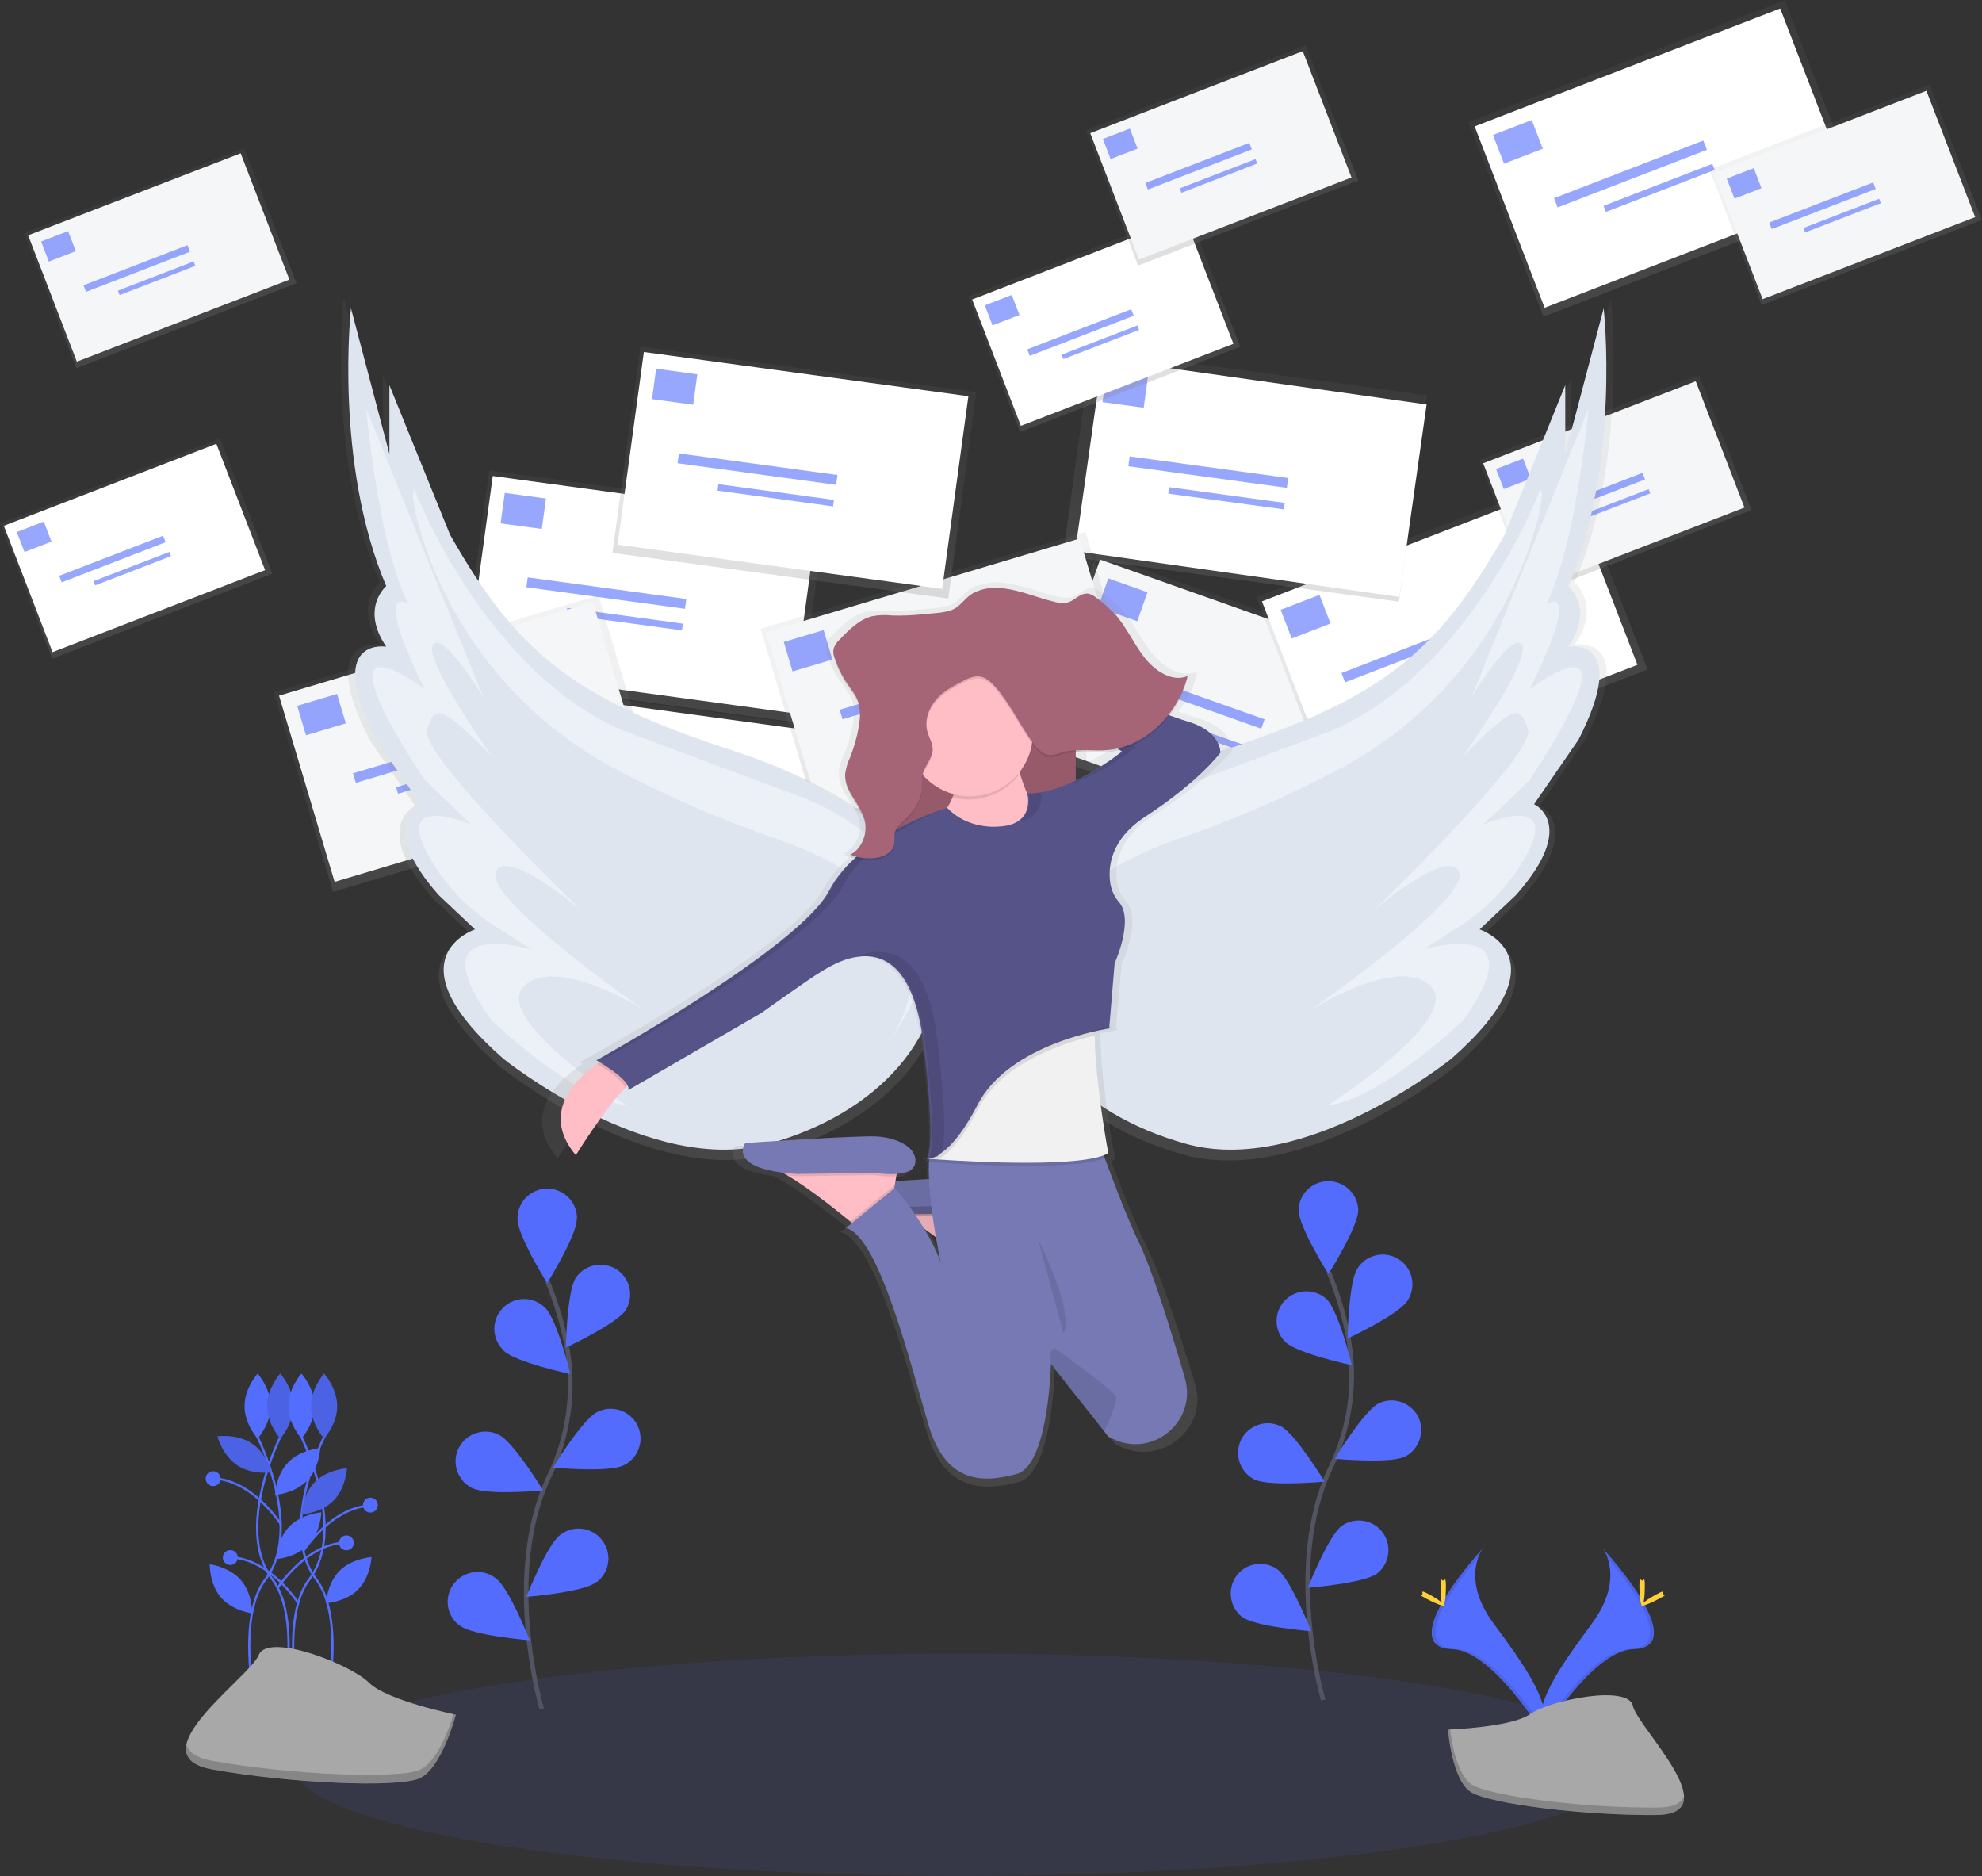 <?xml version="1.0" encoding="utf-8"?>
<!-- Generator: Adobe Illustrator 24.0.0, SVG Export Plug-In . SVG Version: 6.00 Build 0)  -->
<svg version="1.1" id="_x30_1de04e9-0eb8-4bc0-bdda-127678a3489e"
	 xmlns="http://www.w3.org/2000/svg" xmlns:xlink="http://www.w3.org/1999/xlink" x="0px" y="0px" viewBox="0 0 877 830"
	 style="enable-background:new 0 0 877 830;" xml:space="preserve">
<rect x="0" y="0" width="877" height="830" fill="#333333" stroke="none"/>
<style type="text/css">
	.st0{opacity:0.1;fill:#536DFE;enable-background:new    ;}
	.st1{fill:none;stroke:#535461;stroke-width:2;stroke-miterlimit:10;}
	.st2{fill:#536DFE;}
	.st3{fill:none;stroke:#536DFE;stroke-miterlimit:10;}
	.st4{opacity:0.1;enable-background:new    ;}
	.st5{fill:#A8A8A8;}
	.st6{opacity:0.2;enable-background:new    ;}
	.st7{fill:#FFD037;}
	.st8{fill:url(#SVGID_1_);}
	.st9{fill:#F4F6F7;}
	.st10{opacity:0.6;}
	.st11{fill:url(#SVGID_2_);}
	.st12{fill:#FFFFFF;}
	.st13{fill:url(#SVGID_3_);}
	.st14{fill:url(#SVGID_4_);}
	.st15{fill:url(#SVGID_5_);}
	.st16{fill:url(#SVGID_6_);}
	.st17{fill:url(#SVGID_7_);}
	.st18{fill:url(#SVGID_8_);}
	.st19{fill:url(#SVGID_9_);}
	.st20{fill:url(#SVGID_10_);}
	.st21{fill:url(#SVGID_11_);}
	.st22{fill:url(#SVGID_12_);}
	.st23{fill:url(#SVGID_13_);}
	.st24{fill:url(#SVGID_14_);}
	.st25{fill:url(#SVGID_15_);}
	.st26{fill:url(#SVGID_16_);}
	.st27{fill:#DFE5EE;}
	.st28{fill:#EBF1F6;}
	.st29{fill:url(#SVGID_17_);}
	.st30{fill:url(#SVGID_18_);}
	.st31{fill:url(#SVGID_19_);}
	.st32{fill:#FFBDC6;}
	.st33{fill:#7679B4;}
	.st34{fill:#A66477;}
	.st35{fill:#F2F1F2;}
	.st36{fill:#565388;}
	.st37{opacity:0.1;}
</style>
<title>messenger</title>
<ellipse class="st0" cx="425.3" cy="780.8" rx="295.9" ry="49.2"/>
<path class="st1" d="M239.7,756c0,0-17.5-59.2,3.3-102.8c8.8-18.2,11.5-38.8,7.6-58.7c-1.9-9.4-4.7-18.6-8.3-27.5"/>
<path class="st2" d="M255.2,539.4c0,7.3-13.1,28.3-13.1,28.3s-13.1-21-13.1-28.3c-0.2-7.3,5.5-13.3,12.8-13.5
	c7.3-0.2,13.3,5.5,13.5,12.8C255.2,538.9,255.2,539.1,255.2,539.4L255.2,539.4z"/>
<path class="st2" d="M276.9,579.6c-4,6.1-26.5,16.6-26.5,16.6s0.4-24.8,4.4-30.9c4.1-6,12.3-7.5,18.3-3.5
	C278.9,565.8,280.5,573.6,276.9,579.6L276.9,579.6z"/>
<path class="st2" d="M275.9,648.3c-6.5,3.3-31.2,1-31.2,1s12.9-21.2,19.4-24.5c6.4-3.4,14.4-0.9,17.8,5.5c3.4,6.4,0.9,14.4-5.5,17.8
	C276.2,648.2,276.1,648.2,275.9,648.3L275.9,648.3z"/>
<path class="st2" d="M263.5,700.2c-5.8,4.3-30.6,6.3-30.6,6.3s9.1-23.1,15-27.4c5.7-4.5,14-3.5,18.5,2.3s3.5,14-2.3,18.5
	C263.9,699.9,263.7,700,263.5,700.2L263.5,700.2z"/>
<path class="st2" d="M222.9,597.6c5.2,5.1,29.5,10.3,29.5,10.3s-5.9-24.1-11.1-29.2c-5.1-5.2-13.4-5.3-18.6-0.2
	c-5.2,5.1-5.3,13.4-0.2,18.6C222.6,597.3,222.7,597.5,222.9,597.6z"/>
<path class="st2" d="M209.1,658.4c6.5,3.3,31.2,1,31.2,1s-12.9-21.2-19.4-24.5c-6.4-3.4-14.4-0.9-17.8,5.5
	c-3.4,6.4-0.9,14.4,5.5,17.8C208.8,658.3,209,658.4,209.1,658.4L209.1,658.4z"/>
<path class="st2" d="M203.8,719.4c5.8,4.3,30.6,6.3,30.6,6.3s-9.1-23.1-15-27.4c-5.7-4.5-14-3.5-18.5,2.3s-3.5,14,2.3,18.5
	C203.4,719.1,203.6,719.2,203.8,719.4L203.8,719.4z"/>
<path class="st0" d="M255.2,539.4c0,7.3-13.1,28.3-13.1,28.3s-13.1-21-13.1-28.3c-0.2-7.3,5.5-13.3,12.8-13.5
	c7.3-0.2,13.3,5.5,13.5,12.8C255.2,538.9,255.2,539.1,255.2,539.4L255.2,539.4z"/>
<path class="st0" d="M276.9,579.6c-4,6.1-26.5,16.6-26.5,16.6s0.4-24.8,4.4-30.9c4.1-6,12.3-7.5,18.3-3.5
	C278.9,565.8,280.5,573.6,276.9,579.6L276.9,579.6z"/>
<path class="st0" d="M275.9,648.3c-6.5,3.3-31.2,1-31.2,1s12.9-21.2,19.4-24.5c6.4-3.4,14.4-0.9,17.8,5.5c3.4,6.4,0.9,14.4-5.5,17.8
	C276.2,648.2,276.1,648.2,275.9,648.3L275.9,648.3z"/>
<path class="st0" d="M263.5,700.2c-5.8,4.3-30.6,6.3-30.6,6.3s9.1-23.1,15-27.4c5.7-4.5,14-3.5,18.5,2.3s3.5,14-2.3,18.5
	C263.9,699.9,263.7,700,263.5,700.2L263.5,700.2z"/>
<path class="st0" d="M222.9,597.6c5.2,5.1,29.5,10.3,29.5,10.3s-5.9-24.1-11.1-29.2c-5.1-5.2-13.4-5.3-18.6-0.2
	c-5.2,5.1-5.3,13.4-0.2,18.6C222.6,597.3,222.7,597.5,222.9,597.6z"/>
<path class="st0" d="M209.1,658.4c6.5,3.3,31.2,1,31.2,1s-12.9-21.2-19.4-24.5c-6.4-3.4-14.4-0.9-17.8,5.5
	c-3.4,6.4-0.9,14.4,5.5,17.8C208.8,658.3,209,658.4,209.1,658.4L209.1,658.4z"/>
<path class="st0" d="M203.8,719.4c5.8,4.3,30.6,6.3,30.6,6.3s-9.1-23.1-15-27.4c-5.7-4.5-14-3.5-18.5,2.3s-3.5,14,2.3,18.5
	C203.4,719.1,203.6,719.2,203.8,719.4L203.8,719.4z"/>
<path class="st1" d="M585.5,752.1c0,0-17.5-59.2,3.3-102.8c8.8-18.2,11.5-38.8,7.6-58.7c-1.9-9.4-4.7-18.6-8.3-27.5"/>
<path class="st2" d="M601,535.4c0,7.3-13.2,28.3-13.2,28.3s-13.2-21-13.2-28.3c0.2-7.3,6.2-13,13.5-12.8
	C595.2,522.8,600.8,528.4,601,535.4L601,535.4z"/>
<path class="st2" d="M622.7,575.6c-4,6.1-26.4,16.6-26.4,16.6s0.4-24.8,4.3-30.9c3.8-6.2,11.9-8.1,18.1-4.3
	c6.2,3.8,8.1,11.9,4.3,18.1C622.9,575.3,622.8,575.5,622.7,575.6z"/>
<path class="st2" d="M621.8,644.4c-6.5,3.3-31.2,1-31.2,1s12.9-21.2,19.4-24.5c6.5-3.2,14.4-0.4,17.6,6.1
	C630.6,633.4,628,641.1,621.8,644.4L621.8,644.4z"/>
<path class="st2" d="M609.3,696.2c-5.8,4.3-30.6,6.3-30.6,6.3s9.1-23.1,15-27.4c6-4.2,14.2-2.7,18.3,3.2
	C616,684,614.8,691.9,609.3,696.2L609.3,696.2z"/>
<path class="st2" d="M568.7,593.7c5.2,5.1,29.5,10.3,29.5,10.3s-5.9-24.1-11.2-29.2c-5.3-4.9-13.6-4.6-18.6,0.7
	C563.6,580.7,563.7,588.6,568.7,593.7L568.7,593.7z"/>
<path class="st2" d="M554.9,654.5c6.5,3.3,31.2,1,31.2,1s-12.9-21.2-19.4-24.5c-6.5-3.2-14.4-0.4-17.6,6.1
	C546.1,643.5,548.6,651.2,554.9,654.5L554.9,654.5z"/>
<path class="st2" d="M549.6,715.4c5.8,4.3,30.6,6.3,30.6,6.3s-9.1-23.1-15-27.4c-6-4.2-14.2-2.7-18.3,3.2
	C543,703.2,544.1,711.1,549.6,715.4z"/>
<path class="st0" d="M601,535.4c0,7.3-13.2,28.3-13.2,28.3s-13.2-21-13.2-28.3c0.2-7.3,6.2-13,13.5-12.8
	C595.2,522.8,600.8,528.4,601,535.4L601,535.4z"/>
<path class="st0" d="M622.7,575.6c-4,6.1-26.4,16.6-26.4,16.6s0.4-24.8,4.3-30.9c3.8-6.2,11.9-8.1,18.1-4.3
	c6.2,3.8,8.1,11.9,4.3,18.1C622.9,575.3,622.8,575.5,622.7,575.6z"/>
<path class="st0" d="M621.8,644.4c-6.5,3.3-31.2,1-31.2,1s12.9-21.2,19.4-24.5c6.5-3.2,14.4-0.4,17.6,6.1
	C630.6,633.4,628,641.1,621.8,644.4L621.8,644.4z"/>
<path class="st0" d="M609.3,696.2c-5.8,4.3-30.6,6.3-30.6,6.3s9.1-23.1,15-27.4c6-4.2,14.2-2.7,18.3,3.2
	C616,684,614.8,691.9,609.3,696.2L609.3,696.2z"/>
<path class="st0" d="M568.7,593.7c5.2,5.1,29.5,10.3,29.5,10.3s-5.9-24.1-11.2-29.2c-5.3-4.9-13.6-4.6-18.6,0.7
	C563.6,580.7,563.7,588.6,568.7,593.7L568.7,593.7z"/>
<path class="st0" d="M554.9,654.5c6.5,3.3,31.2,1,31.2,1s-12.9-21.2-19.4-24.5c-6.5-3.2-14.4-0.4-17.6,6.1
	C546.1,643.5,548.6,651.2,554.9,654.5L554.9,654.5z"/>
<path class="st0" d="M549.6,715.4c5.8,4.3,30.6,6.3,30.6,6.3s-9.1-23.1-15-27.4c-6-4.2-14.2-2.7-18.3,3.2
	C543,703.2,544.1,711.1,549.6,715.4z"/>
<path class="st3" d="M113.6,635c0,0,21,41.2,3.9,63.7s1.6,83.9,1.6,83.9"/>
<path class="st2" d="M119.8,622.1c0,7.9-5.8,14.4-5.8,14.4s-5.8-6.4-5.8-14.4s5.8-14.4,5.8-14.4S119.8,614.2,119.8,622.1z"/>
<path class="st3" d="M124.4,635c0,0-21,41.2-3.9,63.7s-1.6,83.9-1.6,83.9"/>
<path class="st2" d="M118.2,622.1c0,7.9,5.8,14.4,5.8,14.4s5.8-6.4,5.8-14.4s-5.8-14.4-5.8-14.4S118.2,614.2,118.2,622.1z"/>
<path class="st4" d="M118.2,622.1c0,7.9,5.8,14.4,5.8,14.4s5.8-6.4,5.8-14.4s-5.8-14.4-5.8-14.4S118.2,614.2,118.2,622.1z"/>
<path class="st3" d="M133,635c0,0,21,41.2,3.9,63.7s1.6,83.9,1.6,83.9"/>
<path class="st2" d="M139.2,622.1c0,7.9-5.8,14.4-5.8,14.4s-5.8-6.4-5.8-14.4s5.8-14.4,5.8-14.4S139.2,614.2,139.2,622.1z"/>
<path class="st2" d="M135.9,655.1c-5.5,5.7-14.2,6.3-14.2,6.3s0.3-8.7,5.8-14.4c5.5-5.7,14.2-6.3,14.2-6.3S141.4,649.4,135.9,655.1z
	"/>
<path class="st2" d="M136.4,683.5c-5.5,5.7-14.2,6.3-14.2,6.3s0.3-8.7,5.8-14.4c5.5-5.7,14.2-6.3,14.2-6.3S142,677.8,136.4,683.5z"
	/>
<path class="st2" d="M106.6,699.1c5.2,6,5,14.7,5,14.7s-8.6-1-13.8-7s-5-14.7-5-14.7S101.4,693.1,106.6,699.1z"/>
<path class="st2" d="M111.4,638.6c6.6,4.4,8.8,12.8,8.8,12.8s-8.6,1.3-15.2-3.1s-8.8-12.8-8.8-12.8S104.8,634.2,111.4,638.6z"/>
<path class="st4" d="M111.4,638.6c6.6,4.4,8.8,12.8,8.8,12.8s-8.6,1.3-15.2-3.1s-8.8-12.8-8.8-12.8S104.8,634.2,111.4,638.6z"/>
<path class="st3" d="M143.8,635c0,0-21,41.2-3.9,63.7s-1.5,83.9-1.5,83.9"/>
<path class="st2" d="M137.6,622.1c0,7.9,5.8,14.4,5.8,14.4s5.8-6.4,5.8-14.4s-5.8-14.4-5.8-14.4S137.6,614.2,137.6,622.1z"/>
<path class="st4" d="M137.6,622.1c0,7.9,5.8,14.4,5.8,14.4s5.8-6.4,5.8-14.4s-5.8-14.4-5.8-14.4S137.6,614.2,137.6,622.1z"/>
<path class="st2" d="M139.3,655.7c-5.6,5.7-5.9,14.3-5.9,14.3s8.7-0.5,14.2-6.1s5.9-14.3,5.9-14.3S144.9,650.1,139.3,655.7z"/>
<path class="st4" d="M139.3,655.7c-5.6,5.7-5.9,14.3-5.9,14.3s8.7-0.5,14.2-6.1s5.9-14.3,5.9-14.3S144.9,650.1,139.3,655.7z"/>
<path class="st2" d="M150.2,695c-5.6,5.7-5.9,14.3-5.9,14.3s8.7-0.5,14.2-6.1s5.9-14.3,5.9-14.3S155.8,689.4,150.2,695z"/>
<path class="st3" d="M134.1,686.4c0,0,12.6-19.9,30.3-20.3"/>
<path class="st3" d="M124.3,674.4c0,0-12.6-19.9-30.3-20.3"/>
<path class="st3" d="M122.7,702.8c0,0,12.6-19.9,30.3-20.3"/>
<circle class="st2" cx="163.9" cy="665.9" r="3.3"/>
<circle class="st2" cx="94.3" cy="654.2" r="3.3"/>
<path class="st3" d="M132,709.3c0,0-12.6-19.9-30.3-20.3"/>
<circle class="st2" cx="101.9" cy="689.1" r="3.3"/>
<circle class="st2" cx="153.3" cy="682.6" r="3.3"/>
<path class="st5" d="M201.7,758.6c0,0-30.4-6.1-38.5-14.2s-44.6-22.3-48.7-12.2s-54.7,44.6-20.3,50.7s81.1,8.1,91.2,4
	S201.7,758.6,201.7,758.6z"/>
<path class="st6" d="M94.3,779.1c34.5,6.1,81.1,8.1,91.2,4c7.7-3.1,13.1-17.9,15.2-24.8l1,0.2c0,0-6.1,24.3-16.2,28.4
	s-56.8,2-91.2-4c-9.9-1.8-12.8-5.9-11.7-11.1C83.4,775.2,86.9,777.8,94.3,779.1z"/>
<path class="st2" d="M709.2,685c0,0,10,13.1-4.6,33s-26.8,36.6-21.9,48.9c0,0,22.1-36.8,40.2-37.3S729,707.2,709.2,685z"/>
<path class="st4" d="M709.2,685c0.9,1.3,1.6,2.7,2,4.1c17.6,20.7,27,39.9,10,40.4c-15.7,0.5-34.6,28.6-39.2,35.7
	c0.1,0.5,0.3,1.1,0.5,1.6c0,0,22.1-36.8,40.2-37.3S729,707.2,709.2,685z"/>
<path class="st7" d="M727.8,701.8c0,4.6-0.5,8.4-1.2,8.4s-1.2-3.8-1.2-8.4s0.7-2.5,1.3-2.5S727.8,697.2,727.8,701.8z"/>
<path class="st7" d="M734.2,707.3c-4.1,2.2-7.6,3.5-7.9,3s2.7-2.8,6.8-5s2.5-0.6,2.8,0S738.3,705.1,734.2,707.3z"/>
<path class="st2" d="M656.1,685c0,0-10,13.1,4.6,33s26.8,36.6,21.9,48.9c0,0-22.1-36.8-40.2-37.3S636.3,707.2,656.1,685z"/>
<path class="st4" d="M656.1,685c-0.9,1.3-1.6,2.7-2,4.1c-17.6,20.7-27,39.9-10,40.4c15.7,0.5,34.6,28.6,39.2,35.7
	c-0.1,0.5-0.3,1.1-0.5,1.6c0,0-22.1-36.8-40.2-37.3S636.3,707.2,656.1,685z"/>
<path class="st7" d="M637.4,701.8c0,4.6,0.5,8.4,1.2,8.4s1.2-3.8,1.2-8.4s-0.7-2.5-1.3-2.5S637.4,697.2,637.4,701.8z"/>
<path class="st7" d="M631.1,707.3c4.1,2.2,7.6,3.5,7.9,3s-2.7-2.8-6.8-5s-2.5-0.6-2.8,0S627,705.1,631.1,707.3z"/>
<path class="st5" d="M640.7,765.2c0,0,28.1-0.9,36.5-6.9s43.2-13.2,45.3-3.6s42.2,48,10.5,48.3s-73.6-4.9-82.1-10.1
	S640.7,765.2,640.7,765.2z"/>
<path class="st6" d="M733.5,799.7c-31.7,0.3-73.6-4.9-82.1-10.1c-6.4-3.9-9-18-9.8-24.5h-0.9c0,0,1.8,22.7,10.2,27.8
	s50.4,10.3,82.1,10.1c9.2-0.1,12.3-3.3,12.1-8.2C743.8,797.8,740.3,799.7,733.5,799.7z"/>
<linearGradient id="SVGID_1_" gradientUnits="userSpaceOnUse" x1="-966.48" y1="697.766" x2="-966.48" y2="789.946" gradientTransform="matrix(-0.943 -0.334 0.334 -0.943 -618.473 692.154)">
	<stop  offset="0" style="stop-color:#808080;stop-opacity:0.25"/>
	<stop  offset="0.54" style="stop-color:#808080;stop-opacity:0.12"/>
	<stop  offset="1" style="stop-color:#808080;stop-opacity:0.1"/>
</linearGradient>
<polygon class="st8" points="454.7,331.6 485.4,244.7 626.8,294.7 596.1,381.6 "/>
<rect x="497.3" y="239.8" transform="matrix(0.334 -0.943 0.943 0.334 65.817 717.509)" class="st9" width="86" height="144.9"/>
<g class="st10">
	
		<rect x="489.7" y="256.1" transform="matrix(0.334 -0.943 0.943 0.334 80.794 644.963)" class="st2" width="13.6" height="18.4"/>
	
		<rect x="522.9" y="273.1" transform="matrix(0.334 -0.943 0.943 0.334 59.14 700.624)" class="st2" width="4.4" height="70.8"/>
	
		<rect x="529.8" y="299" transform="matrix(0.331 -0.944 0.944 0.331 48.896 718.41)" class="st2" width="2.9" height="51.4"/>
</g>
<linearGradient id="SVGID_2_" gradientUnits="userSpaceOnUse" x1="-917.062" y1="315.059" x2="-917.062" y2="407.239" gradientTransform="matrix(-0.933 0.36 -0.36 -0.933 -82.792 947.655)">
	<stop  offset="0" style="stop-color:#808080;stop-opacity:0.25"/>
	<stop  offset="0.54" style="stop-color:#808080;stop-opacity:0.12"/>
	<stop  offset="1" style="stop-color:#808080;stop-opacity:0.1"/>
</linearGradient>
<polygon class="st11" points="555.9,264.2 695.8,210.2 729,296.2 589.1,350.2 "/>
<rect x="569" y="236.7" transform="matrix(0.933 -0.36 0.36 0.933 -57.705 250.056)" class="st12" width="144.9" height="86"/>
<g class="st10">
	
		<rect x="568.5" y="265.7" transform="matrix(0.933 -0.36 0.36 0.933 -59.4 226.565)" class="st2" width="18.4" height="13.6"/>
	
		<rect x="592" y="284.5" transform="matrix(0.933 -0.36 0.36 0.933 -61.164 245.456)" class="st2" width="70.8" height="4.4"/>
	
		<rect x="614.3" y="291.4" transform="matrix(0.933 -0.36 0.36 0.933 -62.535 250.435)" class="st2" width="51.6" height="3"/>
</g>
<linearGradient id="SVGID_3_" gradientUnits="userSpaceOnUse" x1="-1245.812" y1="684.562" x2="-1245.812" y2="776.742" gradientTransform="matrix(-0.991 -0.135 0.135 -0.991 -782.168 766.144)">
	<stop  offset="0" style="stop-color:#808080;stop-opacity:0.25"/>
	<stop  offset="0.54" style="stop-color:#808080;stop-opacity:0.12"/>
	<stop  offset="1" style="stop-color:#808080;stop-opacity:0.1"/>
</linearGradient>
<polygon class="st13" points="470.4,245.9 482.8,154.6 631.4,174.9 619,266.2 "/>
<rect x="510.5" y="138.9" transform="matrix(0.14 -0.99 0.99 0.14 266.767 729.766)" class="st12" width="86" height="144.9"/>
<g class="st10">
	
		<rect x="491.1" y="163.3" transform="matrix(0.135 -0.991 0.991 0.135 259.707 642.551)" class="st2" width="13.6" height="18.4"/>
	
		<rect x="532.4" y="173.6" transform="matrix(0.135 -0.991 0.991 0.135 255.349 710.454)" class="st2" width="4.4" height="70.8"/>
	
		<rect x="541.2" y="194.7" transform="matrix(0.135 -0.991 0.991 0.135 250.939 728.455)" class="st2" width="2.9" height="51.6"/>
</g>
<linearGradient id="SVGID_4_" gradientUnits="userSpaceOnUse" x1="-1032.842" y1="502.892" x2="-1032.842" y2="595.072" gradientTransform="matrix(-0.991 -0.135 0.135 -0.991 -782.159 766.116)">
	<stop  offset="0" style="stop-color:#808080;stop-opacity:0.25"/>
	<stop  offset="0.54" style="stop-color:#808080;stop-opacity:0.12"/>
	<stop  offset="1" style="stop-color:#808080;stop-opacity:0.1"/>
</linearGradient>
<polygon class="st14" points="234.8,397.2 247.3,305.8 395.9,326.1 383.4,417.4 "/>
<rect x="271.8" y="288.3" transform="matrix(0.135 -0.991 0.991 0.135 -85.173 623.939)" class="st12" width="86" height="144.9"/>
<g class="st10">
	
		<rect x="255.5" y="314.5" transform="matrix(0.135 -0.991 0.991 0.135 -93.868 539.945)" class="st2" width="13.6" height="18.4"/>
	<rect x="299.2" y="323" transform="matrix(0.14 -0.99 0.99 0.14 -95.686 606.599)" class="st2" width="4.4" height="70.8"/>
	
		<rect x="305.7" y="345.9" transform="matrix(0.135 -0.991 0.991 0.135 -102.645 625.839)" class="st2" width="3" height="51.6"/>
</g>
<linearGradient id="SVGID_5_" gradientUnits="userSpaceOnUse" x1="-989.141" y1="595.542" x2="-989.141" y2="687.722" gradientTransform="matrix(-0.991 -0.135 0.135 -0.991 -782.14 766.124)">
	<stop  offset="0" style="stop-color:#808080;stop-opacity:0.25"/>
	<stop  offset="0.54" style="stop-color:#808080;stop-opacity:0.12"/>
	<stop  offset="1" style="stop-color:#808080;stop-opacity:0.1"/>
</linearGradient>
<polygon class="st15" points="204,299.5 216.5,208.1 365.1,228.4 352.7,319.7 "/>
<rect x="241" y="190.6" transform="matrix(0.135 -0.991 0.991 0.135 -14.989 508.928)" class="st12" width="86" height="144.9"/>
<g class="st10">
	
		<rect x="224.7" y="216.8" transform="matrix(0.135 -0.991 0.991 0.135 -23.676 424.957)" class="st2" width="13.6" height="18.4"/>
	
		<rect x="266.1" y="227.1" transform="matrix(0.135 -0.991 0.991 0.135 -28.054 492.858)" class="st2" width="4.4" height="70.8"/>
	
		<rect x="274.9" y="248.2" transform="matrix(0.135 -0.991 0.991 0.135 -32.453 510.851)" class="st2" width="3" height="51.6"/>
</g>
<linearGradient id="SVGID_6_" gradientUnits="userSpaceOnUse" x1="-918.086" y1="317.385" x2="-918.086" y2="409.565" gradientTransform="matrix(-0.958 0.286 -0.286 -0.958 -354.397 911.535)">
	<stop  offset="0" style="stop-color:#808080;stop-opacity:0.25"/>
	<stop  offset="0.54" style="stop-color:#808080;stop-opacity:0.12"/>
	<stop  offset="1" style="stop-color:#808080;stop-opacity:0.1"/>
</linearGradient>
<polygon class="st16" points="336.5,278.2 480.3,235.3 506.6,323.7 362.9,366.5 "/>
<rect x="348.2" y="257.4" transform="matrix(0.958 -0.286 0.286 0.958 -68.28 132.707)" class="st9" width="144.9" height="86"/>
<g class="st10">
	
		<rect x="348.4" y="281.3" transform="matrix(0.958 -0.286 0.286 0.958 -67.415 114.187)" class="st2" width="18.4" height="13.6"/>
	
		<rect x="370.7" y="304" transform="matrix(0.958 -0.286 0.286 0.958 -70.554 128.792)" class="st2" width="70.8" height="4.4"/>
	
		<rect x="392.5" y="311.9" transform="matrix(0.958 -0.286 0.286 0.958 -72.091 132.558)" class="st2" width="51.6" height="3"/>
</g>
<linearGradient id="SVGID_7_" gradientUnits="userSpaceOnUse" x1="-703.566" y1="352.025" x2="-703.566" y2="444.205" gradientTransform="matrix(-0.958 0.286 -0.286 -0.958 -354.4 911.541)">
	<stop  offset="0" style="stop-color:#808080;stop-opacity:0.25"/>
	<stop  offset="0.54" style="stop-color:#808080;stop-opacity:0.12"/>
	<stop  offset="1" style="stop-color:#808080;stop-opacity:0.1"/>
</linearGradient>
<polygon class="st17" points="121.1,306.3 264.8,263.4 291.1,351.8 147.4,394.6 "/>
<rect x="132.7" y="285.4" transform="matrix(0.958 -0.286 0.286 0.958 -85.286 72.314)" class="st9" width="144.9" height="86"/>
<g class="st10">
	
		<rect x="133" y="309.5" transform="matrix(0.958 -0.286 0.286 0.958 -84.432 53.803)" class="st2" width="18.4" height="13.6"/>
	
		<rect x="155.3" y="332.1" transform="matrix(0.958 -0.286 0.286 0.958 -87.566 68.406)" class="st2" width="70.8" height="4.4"/>
	
		<rect x="174.7" y="340.8" transform="matrix(0.957 -0.289 0.289 0.957 -90.409 72.64)" class="st2" width="51.8" height="3"/>
</g>
<linearGradient id="SVGID_8_" gradientUnits="userSpaceOnUse" x1="-1080.417" y1="477.188" x2="-1080.417" y2="569.368" gradientTransform="matrix(-0.933 0.36 -0.36 -0.933 -82.791 947.655)">
	<stop  offset="0" style="stop-color:#808080;stop-opacity:0.25"/>
	<stop  offset="0.54" style="stop-color:#808080;stop-opacity:0.12"/>
	<stop  offset="1" style="stop-color:#808080;stop-opacity:0.1"/>
</linearGradient>
<polygon class="st18" points="649.8,54.1 789.7,0.1 822.9,86 683,140.1 "/>
<rect x="663" y="26.6" transform="matrix(0.933 -0.36 0.36 0.933 24.353 269.788)" class="st12" width="144.9" height="86"/>
<g class="st10">
	
		<rect x="662.3" y="55.6" transform="matrix(0.933 -0.36 0.36 0.933 22.66 246.284)" class="st2" width="18.4" height="13.6"/>
	
		<rect x="685.9" y="74.4" transform="matrix(0.933 -0.36 0.36 0.933 20.9 265.175)" class="st2" width="70.8" height="4.4"/>
	
		<rect x="708.2" y="81.3" transform="matrix(0.933 -0.36 0.36 0.933 19.525 270.154)" class="st2" width="51.6" height="2.9"/>
</g>
<linearGradient id="SVGID_9_" gradientUnits="userSpaceOnUse" x1="-823.217" y1="513.139" x2="-823.217" y2="577.289" gradientTransform="matrix(-0.933 0.36 -0.36 -0.933 -82.802 947.658)">
	<stop  offset="0" style="stop-color:#808080;stop-opacity:0.25"/>
	<stop  offset="0.54" style="stop-color:#808080;stop-opacity:0.12"/>
	<stop  offset="1" style="stop-color:#808080;stop-opacity:0.1"/>
</linearGradient>
<polygon class="st19" points="428.3,131.2 525.6,93.6 548.8,153.4 451.4,191.1 "/>
<rect x="437.5" y="112.1" transform="matrix(0.933 -0.36 0.36 0.933 -18.387 185.419)" class="st12" width="100.8" height="59.9"/>
<g class="st10">
	
		<rect x="437" y="132.2" transform="matrix(0.933 -0.36 0.36 0.933 -19.566 169.069)" class="st2" width="12.8" height="9.5"/>
	
		<rect x="453.4" y="145.3" transform="matrix(0.933 -0.36 0.36 0.933 -20.791 182.214)" class="st2" width="49.3" height="3.1"/>
	
		<rect x="468.9" y="150.1" transform="matrix(0.933 -0.36 0.36 0.933 -21.746 185.676)" class="st2" width="35.9" height="2.1"/>
</g>
<linearGradient id="SVGID_10_" gradientUnits="userSpaceOnUse" x1="-387.547" y1="573.939" x2="-387.547" y2="638.089" gradientTransform="matrix(-0.933 0.36 -0.36 -0.933 -82.799 947.668)">
	<stop  offset="0" style="stop-color:#808080;stop-opacity:0.25"/>
	<stop  offset="0.54" style="stop-color:#808080;stop-opacity:0.12"/>
	<stop  offset="1" style="stop-color:#808080;stop-opacity:0.1"/>
</linearGradient>
<polygon class="st20" points="0,231.6 97.4,194 120.5,253.8 23.1,291.4 "/>
<rect x="9.2" y="212.4" transform="matrix(0.933 -0.36 0.36 0.933 -83.362 37.772)" class="st12" width="100.8" height="59.9"/>
<g class="st10">
	
		<rect x="8.8" y="232.7" transform="matrix(0.933 -0.36 0.36 0.933 -84.556 21.439)" class="st2" width="12.8" height="9.5"/>
	
		<rect x="25.2" y="245.7" transform="matrix(0.933 -0.36 0.36 0.933 -85.779 34.581)" class="st2" width="49.3" height="3.1"/>
	
		<rect x="40.7" y="250.5" transform="matrix(0.933 -0.36 0.36 0.933 -86.737 38.047)" class="st2" width="35.9" height="2"/>
</g>
<linearGradient id="SVGID_11_" gradientUnits="userSpaceOnUse" x1="-1008.127" y1="364.179" x2="-1008.127" y2="428.329" gradientTransform="matrix(-0.933 0.36 -0.36 -0.933 -82.793 947.657)">
	<stop  offset="0" style="stop-color:#808080;stop-opacity:0.25"/>
	<stop  offset="0.54" style="stop-color:#808080;stop-opacity:0.12"/>
	<stop  offset="1" style="stop-color:#808080;stop-opacity:0.1"/>
</linearGradient>
<polygon class="st21" points="654.5,203.5 751.8,165.9 775,225.7 677.6,263.4 "/>
<rect x="663.6" y="184.4" transform="matrix(0.933 -0.36 0.36 0.933 -29.241 271.818)" class="st9" width="100.8" height="59.9"/>
<g class="st10">
	
		<rect x="663.2" y="204.5" transform="matrix(0.933 -0.36 0.36 0.933 -30.404 255.463)" class="st2" width="12.8" height="9.5"/>
	
		<rect x="679.6" y="217.6" transform="matrix(0.933 -0.36 0.36 0.933 -31.631 268.605)" class="st2" width="49.3" height="3.1"/>
	
		<rect x="695.1" y="222.4" transform="matrix(0.933 -0.36 0.36 0.933 -32.589 272.071)" class="st2" width="35.9" height="2"/>
</g>
<linearGradient id="SVGID_12_" gradientUnits="userSpaceOnUse" x1="-898.427" y1="562.979" x2="-898.427" y2="627.129" gradientTransform="matrix(-0.933 0.36 -0.36 -0.933 -82.793 947.655)">
	<stop  offset="0" style="stop-color:#808080;stop-opacity:0.25"/>
	<stop  offset="0.54" style="stop-color:#808080;stop-opacity:0.12"/>
	<stop  offset="1" style="stop-color:#808080;stop-opacity:0.1"/>
</linearGradient>
<polygon class="st22" points="480.5,57.6 577.8,20 601,79.8 503.6,117.5 "/>
<rect x="489.7" y="38.5" transform="matrix(0.933 -0.36 0.36 0.933 11.656 199.286)" class="st9" width="100.8" height="59.9"/>
<g class="st10">
	
		<rect x="489.2" y="58.6" transform="matrix(0.933 -0.36 0.36 0.933 10.479 182.931)" class="st2" width="12.8" height="9.5"/>
	
		<rect x="505.6" y="71.7" transform="matrix(0.933 -0.36 0.36 0.933 9.254 196.076)" class="st2" width="49.3" height="3.1"/>
	
		<rect x="521.1" y="76.5" transform="matrix(0.933 -0.36 0.36 0.933 8.297 199.543)" class="st2" width="35.9" height="2.1"/>
</g>
<linearGradient id="SVGID_13_" gradientUnits="userSpaceOnUse" x1="-1149.532" y1="447.268" x2="-1149.532" y2="511.418" gradientTransform="matrix(-0.933 0.36 -0.36 -0.933 -82.79 947.655)">
	<stop  offset="0" style="stop-color:#808080;stop-opacity:0.25"/>
	<stop  offset="0.54" style="stop-color:#808080;stop-opacity:0.12"/>
	<stop  offset="1" style="stop-color:#808080;stop-opacity:0.1"/>
</linearGradient>
<polygon class="st23" points="756.4,75 853.8,37.4 876.9,97.3 779.5,134.9 "/>
<rect x="765.6" y="55.9" transform="matrix(0.933 -0.36 0.36 0.933 23.928 299.929)" class="st9" width="100.8" height="59.9"/>
<g class="st10">
	
		<rect x="765.2" y="76" transform="matrix(0.933 -0.36 0.36 0.933 22.768 283.569)" class="st2" width="12.8" height="9.5"/>
	
		<rect x="781.6" y="89.1" transform="matrix(0.933 -0.36 0.36 0.933 21.541 296.711)" class="st2" width="49.3" height="3.1"/>
	
		<rect x="797" y="93.9" transform="matrix(0.933 -0.36 0.36 0.933 20.581 300.18)" class="st2" width="35.9" height="2.1"/>
</g>
<linearGradient id="SVGID_14_" gradientUnits="userSpaceOnUse" x1="-443.857" y1="689.909" x2="-443.857" y2="754.059" gradientTransform="matrix(-0.933 0.36 -0.36 -0.933 -82.803 947.657)">
	<stop  offset="0" style="stop-color:#808080;stop-opacity:0.25"/>
	<stop  offset="0.54" style="stop-color:#808080;stop-opacity:0.12"/>
	<stop  offset="1" style="stop-color:#808080;stop-opacity:0.1"/>
</linearGradient>
<polygon class="st24" points="10.7,103.1 108.1,65.5 131.2,125.3 33.8,162.9 "/>
<rect x="19.9" y="83.9" transform="matrix(0.933 -0.36 0.36 0.933 -36.325 32.999)" class="st9" width="100.8" height="59.9"/>
<g class="st10">
	
		<rect x="19.5" y="104.2" transform="matrix(0.933 -0.36 0.36 0.933 -37.519 16.656)" class="st2" width="12.8" height="9.5"/>
	
		<rect x="35.9" y="117.2" transform="matrix(0.933 -0.36 0.36 0.933 -38.744 29.801)" class="st2" width="49.3" height="3.1"/>
	
		<rect x="51.4" y="122" transform="matrix(0.933 -0.36 0.36 0.933 -39.703 33.264)" class="st2" width="35.9" height="2.1"/>
</g>
<linearGradient id="SVGID_15_" gradientUnits="userSpaceOnUse" x1="-1048.042" y1="658.952" x2="-1048.042" y2="751.132" gradientTransform="matrix(-0.991 -0.135 0.135 -0.991 -782.154 766.125)">
	<stop  offset="0" style="stop-color:#808080;stop-opacity:0.25"/>
	<stop  offset="0.54" style="stop-color:#808080;stop-opacity:0.12"/>
	<stop  offset="1" style="stop-color:#808080;stop-opacity:0.1"/>
</linearGradient>
<polygon class="st25" points="271,244.6 283.4,153.3 432,173.5 419.6,264.8 "/>
<rect x="307.9" y="135.7" transform="matrix(0.135 -0.991 0.991 0.135 97.239 527.772)" class="st12" width="86" height="144.9"/>
<g class="st10">
	<rect x="291.7" y="162" transform="matrix(0.135 -0.991 0.991 0.135 88.568 443.797)" class="st2" width="13.6" height="18.4"/>
	<rect x="333" y="172.2" transform="matrix(0.135 -0.991 0.991 0.135 84.2 511.709)" class="st2" width="4.4" height="70.8"/>
	
		<rect x="341.8" y="193.3" transform="matrix(0.135 -0.991 0.991 0.135 79.79 529.71)" class="st2" width="2.9" height="51.6"/>
</g>
<linearGradient id="SVGID_16_" gradientUnits="userSpaceOnUse" x1="416.982" y1="283.5" x2="416.982" y2="665.18" gradientTransform="matrix(1 0 0 -1 -131.56 797)">
	<stop  offset="0" style="stop-color:#808080;stop-opacity:0.25"/>
	<stop  offset="0.54" style="stop-color:#808080;stop-opacity:0.12"/>
	<stop  offset="1" style="stop-color:#808080;stop-opacity:0.1"/>
</linearGradient>
<path class="st26" d="M419.6,414.5c-1.5-15.2-8.4-29.3-19.3-39.9c-13.1-12.8-36.4-29.7-75-42.2c-70.5-22.9-97.1-43.1-128.3-98
	l-27.5-67.8v31.1l-17.4-66c0,0-7.8,70.1,16,126c0,0-11.9,10.1,0,27.5c0,0-28.4-4.6-4.6,42.1l20.2,29.3c0,0-20.2,9.2,8.2,41.2
	l16.5,15.5c0,0-39.4,12.8,12.8,58.6c0,0,66.9,54.1,120.9,38.5C389.6,497,424.2,463,419.6,414.5z"/>
<path class="st27" d="M416.3,412.3c-1.5-14.8-8.2-28.6-18.9-38.9c-12.8-12.4-35.5-28.9-73.1-41.2c-68.8-22.4-94.8-42-125.2-95.7
	l-26.8-66.1v30.4l-17-64.4c0,0-7.6,68.4,15.6,122.9c0,0-11.6,9.8,0,26.8c0,0-27.7-4.5-4.5,41.1l19.7,28.6c0,0-19.7,8.9,8,40.2
	l16.1,15.2c0,0-38.4,12.5,12.5,57.2c0,0,65.3,52.7,118,37.5C387,492.8,420.9,459.6,416.3,412.3z"/>
<path class="st28" d="M213.9,308.5l-51.9-127.8c0,0,5.4,60.8,18.8,86.7c0,0-17-11.6,7.1,37.5c0,0-51.9-39.3,0,40.2l20.6,19.7
	c0,0-36.5-15.6-17.6,16c7.2,12,17.1,22.1,28.9,29.5l15.6,9.9c0,0-51.9-16.1-17.9,31.3c0,0,36.6,34.9,59.9,37.6
	c0,0-59.9-38.4-45.6-52.7s53.6,10.7,53.6,10.7s-69.7-48.3-66.1-60.8s37.5,16.1,37.5,16.1s-71.5-68.8-67.9-79.6s5.4-11.6,28.6,11.6
	c0,0-30.4-42.9-25.9-49.2S213.9,308.5,213.9,308.5z"/>
<path class="st28" d="M390.9,464.1c0,0,50-59-47.4-93c-24.7-8.5-48.7-18.9-71.8-31.2c-42-22.5-73.1-61.1-86.2-106.9
	c-2.4-8.5-3.5-14.9-2.1-16.6c0,0,29.5,78.7,91.2,106.4l81.4,30.4C356.1,353.2,449,388.1,390.9,464.1z"/>
<linearGradient id="SVGID_17_" gradientUnits="userSpaceOnUse" x1="1882.898" y1="283.48" x2="1882.898" y2="665.22" gradientTransform="matrix(-1 0 0 -1 2462.44 797)">
	<stop  offset="0" style="stop-color:#808080;stop-opacity:0.25"/>
	<stop  offset="0.54" style="stop-color:#808080;stop-opacity:0.12"/>
	<stop  offset="1" style="stop-color:#808080;stop-opacity:0.1"/>
</linearGradient>
<path class="st29" d="M445.4,414.5c1.5-15.2,8.4-29.3,19.3-39.9c13.1-12.8,36.4-29.7,75-42.2c70.5-22.9,97.1-43.1,128.3-98
	l27.4-67.8v31.1l17.4-66c0,0,7.8,70.1-16,126c0,0,11.9,10.1,0,27.5c0,0,28.4-4.6,4.6,42.1l-20.2,29.3c0,0,20.2,9.2-8.3,41.3
	l-16.5,15.6c0,0,39.4,12.8-12.8,58.6c0,0-66.9,54.1-120.9,38.5C475.4,497,440.8,463,445.4,414.5z"/>
<path class="st27" d="M448.7,412.3c1.5-14.8,8.2-28.6,18.8-38.9c12.8-12.4,35.5-28.9,73.1-41.2c68.8-22.4,94.8-42,125.2-95.7
	l26.8-66.1v30.4l17-64.4c0,0,7.6,68.4-15.6,122.9c0,0,11.6,9.8,0,26.8c0,0,27.7-4.5,4.5,41.1l-19.7,28.6c0,0,19.7,8.9-8,40.2
	l-16.1,15.2c0,0,38.4,12.5-12.5,57.2c0,0-65.3,52.7-118,37.5C478,492.8,444.1,459.6,448.7,412.3z"/>
<path class="st28" d="M651.1,308.5l51.8-127.8c0,0-5.4,60.8-18.8,86.7c0,0,17-11.6-7.2,37.5c0,0,51.8-39.3,0,40.2l-20.6,19.7
	c0,0,36.5-15.6,17.7,16c-7.2,12-17.1,22.1-28.9,29.5l-15.6,9.9c0,0,51.8-16.1,17.9,31.3c0,0-36.7,34.9-59.9,37.6
	c0,0,59.9-38.4,45.6-52.7s-53.6,10.7-53.6,10.7s69.7-48.3,66.2-60.8s-37.5,16.1-37.5,16.1s71.5-68.8,67.9-79.6s-5.4-11.6-28.6,11.6
	c0,0,30.4-42.9,25.9-49.2S651.1,308.5,651.1,308.5z"/>
<path class="st28" d="M474.1,464.1c0,0-50-59,47.4-93c24.7-8.5,48.7-18.9,71.8-31.2c42-22.5,73.1-61.1,86.2-106.9
	c2.4-8.5,3.5-14.9,2.1-16.6c0,0-29.5,78.7-91.2,106.4l-81.3,30.4C508.9,353.2,416,388.1,474.1,464.1z"/>
<linearGradient id="SVGID_18_" gradientUnits="userSpaceOnUse" x1="540.325" y1="280.47" x2="540.325" y2="280.74" gradientTransform="matrix(1 0 0 -1 -131.56 797)">
	<stop  offset="0" style="stop-color:#808080;stop-opacity:0.25"/>
	<stop  offset="0.54" style="stop-color:#808080;stop-opacity:0.12"/>
	<stop  offset="1" style="stop-color:#808080;stop-opacity:0.1"/>
</linearGradient>
<path class="st30" d="M408.2,516.3c0.3,0.3,0.7,0.3,1.1,0.1C408.9,516.4,408.6,516.4,408.2,516.3z"/>
<linearGradient id="SVGID_19_" gradientUnits="userSpaceOnUse" x1="523.982" y1="139.147" x2="523.982" y2="539.359" gradientTransform="matrix(1 0 0 -1 -131.56 797)">
	<stop  offset="0" style="stop-color:#808080;stop-opacity:0.25"/>
	<stop  offset="0.54" style="stop-color:#808080;stop-opacity:0.12"/>
	<stop  offset="1" style="stop-color:#808080;stop-opacity:0.1"/>
</linearGradient>
<path class="st31" d="M530.3,317.8c-2.2-0.6-5.2-1.6-8.9-2.9c3.8-5,6.7-10.6,8.3-16.7l-0.3,0.1c0.1-0.4,0.2-0.7,0.3-1.1
	c-7.1,2.9-15-2-20-8.3s-8.4-14.1-13.9-19.8c-2.3-2.3-4.7-4.4-7.4-6.3c-1.6-1.2-3.4-2.5-5.3-2.6c-3.2-0.1-5.7,3-8.8,4
	c-2,0.5-4.1,0.4-6.1-0.2c-7.9-1.8-15.6-5.2-23.7-6.1c-4.3-0.5-8.7,0-12.8,1.5c-4.1,1.5-5.9,4.6-9.2,7.1c-3.5,2.6-10.6,2.6-14.8,3.1
	c-5.1,0.6-10.2,0.8-15.3,0.6c-2.9-0.3-5.9-0.1-8.8,0.3c-6.1,1.3-11,6.2-15.5,10.8c-1.2,1-2.1,2.4-2.6,4c-0.1,0.4-0.1,0.9,0,1.3
	c0,1.2,0.2,2.4,0.6,3.5c1.4,4.2,3.4,8.1,5.9,11.7c1.9,2.7,4,5.2,5.1,8.3c0.5,1.5,0.8,3.2,0.8,4.8c-0.1,1.7-0.2,3.4-0.5,5.1
	c-0.8,4.7-2.1,9.3-3.9,13.7c-1,2.3-2.1,4.7-2.3,7.2c0,0.5,0,1,0,1.5c-0.3,7.9,7.7,13.6,9.2,21.5c0.1,0.7,0.2,1.3,0.2,2
	c-0.2,4.9-3,9.7-7.1,11.6c0.4,0.1,0.7,0.3,1.1,0.4c-0.4,0.2-0.7,0.4-1.1,0.6c0.8,0.3,1.5,0.5,2.3,0.8c-4.7,4.1-8.6,8.9-11.7,14.3
	c-13.8,25.8-107.6,76.3-107.6,76.3s0.5,0.3,1.4,0.8l-1.1,0.7c-8.1,5.4-27.2,21.2-10,41.1c0,0,13.5-21.2,22.9-30.3
	c0.4-0.4,0.8-0.8,1.2-1.1c0.4,0.6,0.6,1.4,0.4,2.2l61.7-34.7c0,0,21.9-15.4,28-18.8c2.1-1.2,7.5-4.5,13.9-6l-0.7,0.3
	c2.3-0.6,4.7-1,7.1-1c10.9,0.2,22.8,8.2,26.7,39.9c5.2,42.4,2.8,50.1,1.1,51.1c-0.2,0-0.4,0-0.6-0.1c0,0,0.1,0.1,0.2,0.1
	c-0.2,0-0.5-0.1-0.7-0.1c0.2,0.2,0.6,0.3,0.9,0.2c0.2,0.1,0.5,0,0.7-0.1l0,0c0.3,0,0.5,0,0.8,0c0,0.4,0,0.8-0.1,1.2
	c-0.1,0-0.5,0.2,0,0.2l0,0c-0.1,2.4-0.1,5,0,7.7c-5.4,0.3-10.8,0.6-15.6,0.9l0.4-2.2l0.2-1c4.2-0.3,8.1-1.6,8.6-4.9
	c1-7.4-9.2-11.4-17.8-11.9s-60.7,3-60.7,3s-7.8,10.1,16.9,13.2c0.7,0.4,1.5,0.8,2.3,1.2c9.7,5.5,22.8,15.7,29.1,20.7l0.9,0.7
	l-2.8,2.2c15.3,3.5,30.1,61.9,38.3,88.7s26,25.8,40.8,21.8c13.9-3.7,15.6-44,15.8-49v-0.5l24.7,30.4l1.9,2.3
	c0.7,0.4,1.4,0.7,2.1,1.1c18.7,8.9,39.3-8.2,33.4-27.5c-5.9-19.6-15.1-48.5-21.3-60.7c-5.1-10.2-11.8-27.2-15.8-37.9
	c0.5-0.2,1-0.5,1.5-0.7c0,0-0.1-0.5-0.2-1.3l0.2-0.1c0,0-5.9-30.8-6.3-52.7c0-0.4,0-0.8,0-1.1c0-0.2,0-0.5,0-0.7
	c4.5-1,7.3-1.4,7.3-1.4l0.1-1l-0.5,0.1l2.5-28.4c0,0,9.1-19.4,2.1-27.4c-2.1-2.4-3.5-5.3-4.1-8.4c-1.2-7.4,0-19.8,16.2-30.1
	c25-15.9,34.7-28.7,34.7-28.7S545.6,322.3,530.3,317.8z M480.7,337.5v-13.1c4.6-0.2,9.4,0.3,14,0c2.3-0.2,4.6-0.5,6.8-1.1l1.1,0.8
	C495.8,329.3,488.4,333.8,480.7,337.5z M409.8,543.1c1.8,1.3,3.7,2.6,5.5,3.9c1.1,6.5,2.1,11,2.2,11.4
	C415.4,553.1,412.9,548,409.8,543.1z"/>
<path class="st32" d="M449.4,532.3l-1.1,5.9l-0.8,4.5l-1.5,8.2l-14.6,10.2c0,0-1.3-1.1-3.5-2.9c-6-4.9-18.6-15-27.9-20.4
	c-2.4-1.5-5-2.7-7.7-3.5L449.4,532.3z"/>
<path class="st4" d="M449.4,532.3l-1.1,5.9c-3.2,0.2-6.5,0-9.7-0.5l-34.2,0.5c-1.6-0.1-3.1-0.2-4.5-0.4c-2.4-1.5-5-2.7-7.7-3.5
	L449.4,532.3z"/>
<path class="st33" d="M438.7,536.7c0,0,17.1,2.9,18-4.4s-8.8-11.2-17.1-11.7s-58.1,2.9-58.1,2.9s-8.8,11.7,22.9,13.7L438.7,536.7z"
	/>
<path class="st4" d="M449.4,532.3l-1.1,5.9l-0.8,4.5l-1.5,8.2l-14.6,10.2c0,0-1.3-1.1-3.5-2.9c-6-4.9-18.6-15-27.9-20.4
	c-2.4-1.5-5-2.7-7.7-3.5L449.4,532.3z"/>
<path class="st4" d="M449.4,532.3l-1.1,5.9c-3.2,0.2-6.5,0-9.7-0.5l-34.2,0.5c-1.6-0.1-3.1-0.2-4.5-0.4c-2.4-1.5-5-2.7-7.7-3.5
	L449.4,532.3z"/>
<path class="st4" d="M438.7,536.7c0,0,17.1,2.9,18-4.4s-8.8-11.2-17.1-11.7s-58.1,2.9-58.1,2.9s-8.8,11.7,22.9,13.7L438.7,536.7z"/>
<rect x="386.7" y="296.2" class="st34" width="89.3" height="105.9"/>
<rect x="386.7" y="296.2" class="st4" width="89.3" height="105.9"/>
<path class="st32" d="M282.1,477.5c-1.5,0.4-3.4,1.8-5.4,3.8c-9,8.9-21.9,29.8-21.9,29.8c-16.5-19.6,1.7-35.1,9.5-40.5
	c1.9-1.3,3.2-2,3.2-2L282.1,477.5z"/>
<path class="st32" d="M448.4,329.6c0,0,4.4,30.7,19.5,38.1s-19.5,21-19.5,21l-47.3-17.6c0,0,26.8-8.8,21.5-34.6L448.4,329.6z"/>
<path class="st32" d="M397.7,514.5l-1.1,5.9l-0.8,4.5l-1.5,8.2l-14.6,10.2c0,0-1.3-1.1-3.5-2.9c-6-4.9-18.6-15-27.9-20.4
	c-2.4-1.5-5-2.7-7.7-3.5L397.7,514.5z"/>
<path class="st4" d="M397.7,514.5l-1.1,5.9c-3.2,0.2-6.5,0-9.7-0.5l-34.2,0.5c-1.6-0.1-3.1-0.2-4.5-0.4c-2.4-1.5-5-2.7-7.7-3.5
	L397.7,514.5z"/>
<path class="st33" d="M387,518.9c0,0,17.1,2.9,18-4.4s-8.8-11.2-17.1-11.7s-58.1,2.9-58.1,2.9s-8.8,11.7,22.9,13.7L387,518.9z"/>
<path class="st4" d="M395.8,524.9l-1.5,8.2l-14.6,10.2c0,0-1.3-1.1-3.5-2.9l19.4-15.9L395.8,524.9z"/>
<path class="st33" d="M492.4,636.6c-0.7-0.3-1.3-0.7-2-1l-1.8-2.3l-23.6-30v0.5c-0.2,5-1.8,44.6-15.1,48.3
	c-14.2,3.9-31.2,4.9-39-21.5s-22-83.9-36.6-87.3l21.7-17.8c0,0,14.4,16.8,20.2,32.9c-0.2-1-10.2-47.4-2-55.6h71.2
	c0,0,11,31.3,18.5,46.8c5.9,12,14.7,40.5,20.3,59.8C530,628.6,510.3,645.3,492.4,636.6z"/>
<path class="st4" d="M490.4,511.6c-11,6.5-59.3,3.9-75,2.8l-4.3-0.3c-0.5,0,0.1-0.3,0.1-0.3l0.4-4.4l11.7-29.8l62.7-36.4
	c-1.3,3.8-1.7,9.7-1.6,16.4C484.7,481.3,490.4,511.6,490.4,511.6z"/>
<path class="st35" d="M490.4,510.2c-11,6.5-59.3,3.9-75,2.8l-4.3-0.3l-0.7,0l0.8-0.2l3.8-1l8.3-33.2l62.7-36.4
	c-1.3,3.8-1.7,9.7-1.6,16.4C484.7,479.8,490.4,510.2,490.4,510.2z"/>
<path class="st4" d="M484.4,458.2c-12.8,2.9-40.8,11.6-51.6,32.4c-7.2,13.9-13.2,19.8-17.5,22.3l-4.3-0.3l0.1-0.3l3.8-1l8.3-33.2
	l62.7-36.4C484.8,445.7,484.3,451.5,484.4,458.2z"/>
<path class="st4" d="M267.4,468.7l14.6,8.8c-1.5,0.4-3.4,1.8-5.4,3.8c-1.2-3.6-8.9-8.5-12.4-10.6
	C266.1,469.4,267.4,468.7,267.4,468.7z"/>
<path class="st4" d="M408.5,513.2c-0.3,0.2-0.7,0.1-1-0.1C407.8,513.2,408.2,513.2,408.5,513.2z"/>
<path class="st36" d="M441.6,365.7c0,0-13.2,1.5-22.5-8.3c0,0-39,11.2-52.2,36.6s-103,75.1-103,75.1s15.6,8.8,14.1,13.2l59-34.2
	c0,0,21-15.1,26.8-18.5s38.1-24.4,44.9,32.7s0,50.3,0,50.3s9.8,3.4,23.9-23.9s58.2-33.7,58.2-33.7l2.4-28.8c0,0,8.7-19.1,2-27
	c-2-2.3-3.4-5.2-3.9-8.3c-1.1-7.3,0-19.5,15.5-29.6c23.9-15.6,33.2-28.3,33.2-28.3s0.5-9.3-14.2-13.7s-74.2-28.3-74.2-28.3l-2,8.3
	l46.8,33.2c0,0-23.4,19-42,18.5C454.8,351.1,458.2,365.2,441.6,365.7z"/>
<path class="st4" d="M450.7,343c-1.2-3.9-2.1-7.9-2.7-11.9l-25.9,6.8c1.1,4.9,0.9,10.1-0.6,14.9C432.3,355.7,443.8,351.8,450.7,343z
	"/>
<circle class="st32" cx="429.2" cy="324.5" r="27.8"/>
<path class="st4" d="M444,261.2c7.7,0.9,15.1,4.2,22.7,6c1.9,0.6,3.9,0.7,5.9,0.2c3-0.9,5.3-4,8.4-3.9c1.9,0.1,3.5,1.3,5.1,2.6
	c2.5,1.9,4.8,4,7,6.2c5.2,5.7,8.5,13.4,13.3,19.5s12.3,11,19.1,8.2c-4.6,18-19.8,31.7-36.1,32.8c-6.5,0.5-13.2-0.9-19.5,1
	c-1.6,0.6-3.2,1-4.9,1.2c-3.6,0-6.6-3.3-8.8-6.6c-5.3-7.6-9.5-16.3-15.5-23.3c-2-2.3-4.3-4.5-7.1-4.9s-5.4,0.9-7.9,2.2
	c-4.1,2.1-8.3,4.3-11.5,8s-5.2,9.1-3.9,14c0.7,2.7,2.3,5.1,2.4,7.8c0,4.4-3.9,7.7-4.6,12c-0.2,1.8-0.2,3.6-0.2,5.5
	c-0.3,5.9-4.2,10.8-8.2,14.5c-1.6,1.5-3.3,3-3.8,5.2c-0.3,1.5,0,3.1-0.2,4.7c-0.6,3.8-4.4,5.8-7.8,6.3c-4,0.6-8,0.1-11.7-1.4
	c4.7-2.2,7.6-8.6,6.6-14.3c-1.5-7.9-9.5-13.6-8.8-21.7c0.4-2.5,1.1-4.9,2.2-7.1c1.7-4.4,3-8.9,3.8-13.5c0.6-3.6,0.9-7.4-0.2-10.8
	c-1-3.1-3.1-5.6-4.9-8.2c-2.4-3.6-4.3-7.4-5.6-11.5c-0.5-1.2-0.7-2.5-0.5-3.8c0.4-1.5,1.3-2.9,2.5-4c4.4-4.6,9-9.3,14.8-10.6
	c2.8-0.5,5.6-0.6,8.4-0.3c4.9,0.2,9.8-0.1,14.6-0.6c4-0.5,10.8-0.4,14.2-3c3.2-2.4,4.9-5.5,8.8-7C435.6,261.2,439.8,260.7,444,261.2
	z"/>
<path class="st4" d="M459.4,548.5c0,0,16.1,31.7,11.2,41.5"/>
<path class="st4" d="M488.6,633.3L465,603.3v0.5c0,0-1.4-9.7,3.1-6.4c9.8,7.1,25.6,18.8,25.9,20.8S490.9,628.3,488.6,633.3z"/>
<g class="st37">
	<path d="M455.3,351.1c0,0,2,8.2-4.5,12.4c9.9-1.7,10.3-9.4,10-12.8C459,351,457.1,351.1,455.3,351.1z"/>
	<path d="M269.9,467.2c0,0,89.8-49.8,103-75.1c9.4-18.2,32.2-29.1,44.3-33.9c-8.8,3-38.5,14.3-49.7,35.8
		c-13.2,25.4-103,75.1-103,75.1L269.9,467.2z"/>
	<path d="M472.7,347.2c15.3-4.8,29.9-16.6,29.9-16.6l-46.8-33.2l1.1-4.5l-4.5-1.8l-2,8.3l46.8,33.2
		C489.7,338.4,481.5,343.4,472.7,347.2z"/>
	<path d="M473,459.6c6-2.1,12.2-3.6,18.4-4.6l0.1-0.9C485.2,455.4,479,457.3,473,459.6z"/>
	<path d="M416.2,510.8h-0.4c-0.3,0.2-0.7,0.1-1-0.1c0.3,0.1,0.7,0.1,1,0.1c1.6-0.9,4-8.2-1-50.4c-5.4-45-26.5-41.5-38.1-36.3
		c11.8-3.3,28.1-0.4,32.8,38.3c5,42.2,2.6,49.5,1,50.4C412.5,512.6,414.5,512,416.2,510.8z"/>
	<path d="M410.4,512.7c-0.3,0-0.7,0-1-0.1C409.7,512.8,410.1,512.9,410.4,512.7z"/>
</g>
<path class="st34" d="M444,260.3c7.7,0.9,15.1,4.2,22.7,6c1.9,0.6,3.9,0.7,5.9,0.2c3-0.9,5.3-4,8.4-3.9c1.9,0.1,3.5,1.3,5.1,2.6
	c2.5,1.9,4.8,4,7,6.2c5.2,5.7,8.5,13.4,13.3,19.5s12.3,11,19.1,8.2c-4.6,18-19.8,31.7-36.1,32.8c-6.5,0.5-13.2-0.9-19.5,1
	c-1.6,0.6-3.2,1-4.9,1.2c-3.6,0-6.6-3.3-8.8-6.6c-5.3-7.6-9.5-16.3-15.5-23.3c-2-2.3-4.3-4.5-7.1-4.9s-5.4,0.9-7.9,2.2
	c-4.1,2.1-8.3,4.3-11.5,8s-5.2,9.1-3.9,14c0.7,2.7,2.3,5.1,2.4,7.8c0,4.4-3.9,7.7-4.6,12c-0.2,1.8-0.2,3.6-0.2,5.5
	c-0.3,5.9-4.2,10.8-8.2,14.5c-1.6,1.5-3.3,3-3.8,5.2c-0.3,1.5,0,3.1-0.2,4.7c-0.6,3.8-4.4,5.8-7.8,6.3c-4,0.6-8,0.1-11.7-1.4
	c4.7-2.2,7.6-8.6,6.6-14.3c-1.5-7.9-9.5-13.6-8.8-21.7c0.4-2.5,1.1-4.9,2.2-7.1c1.7-4.4,3-8.9,3.8-13.5c0.6-3.6,0.9-7.4-0.2-10.8
	c-1-3.1-3.1-5.6-4.9-8.2c-2.4-3.6-4.3-7.4-5.6-11.5c-0.5-1.2-0.7-2.5-0.5-3.8c0.4-1.5,1.3-2.9,2.5-4c4.4-4.6,9-9.3,14.8-10.6
	c2.8-0.5,5.6-0.6,8.4-0.3c4.9,0.2,9.8-0.1,14.6-0.6c4-0.5,10.8-0.4,14.2-3c3.2-2.4,4.9-5.5,8.8-7C435.6,260.2,439.8,259.7,444,260.3
	z"/>
</svg>
